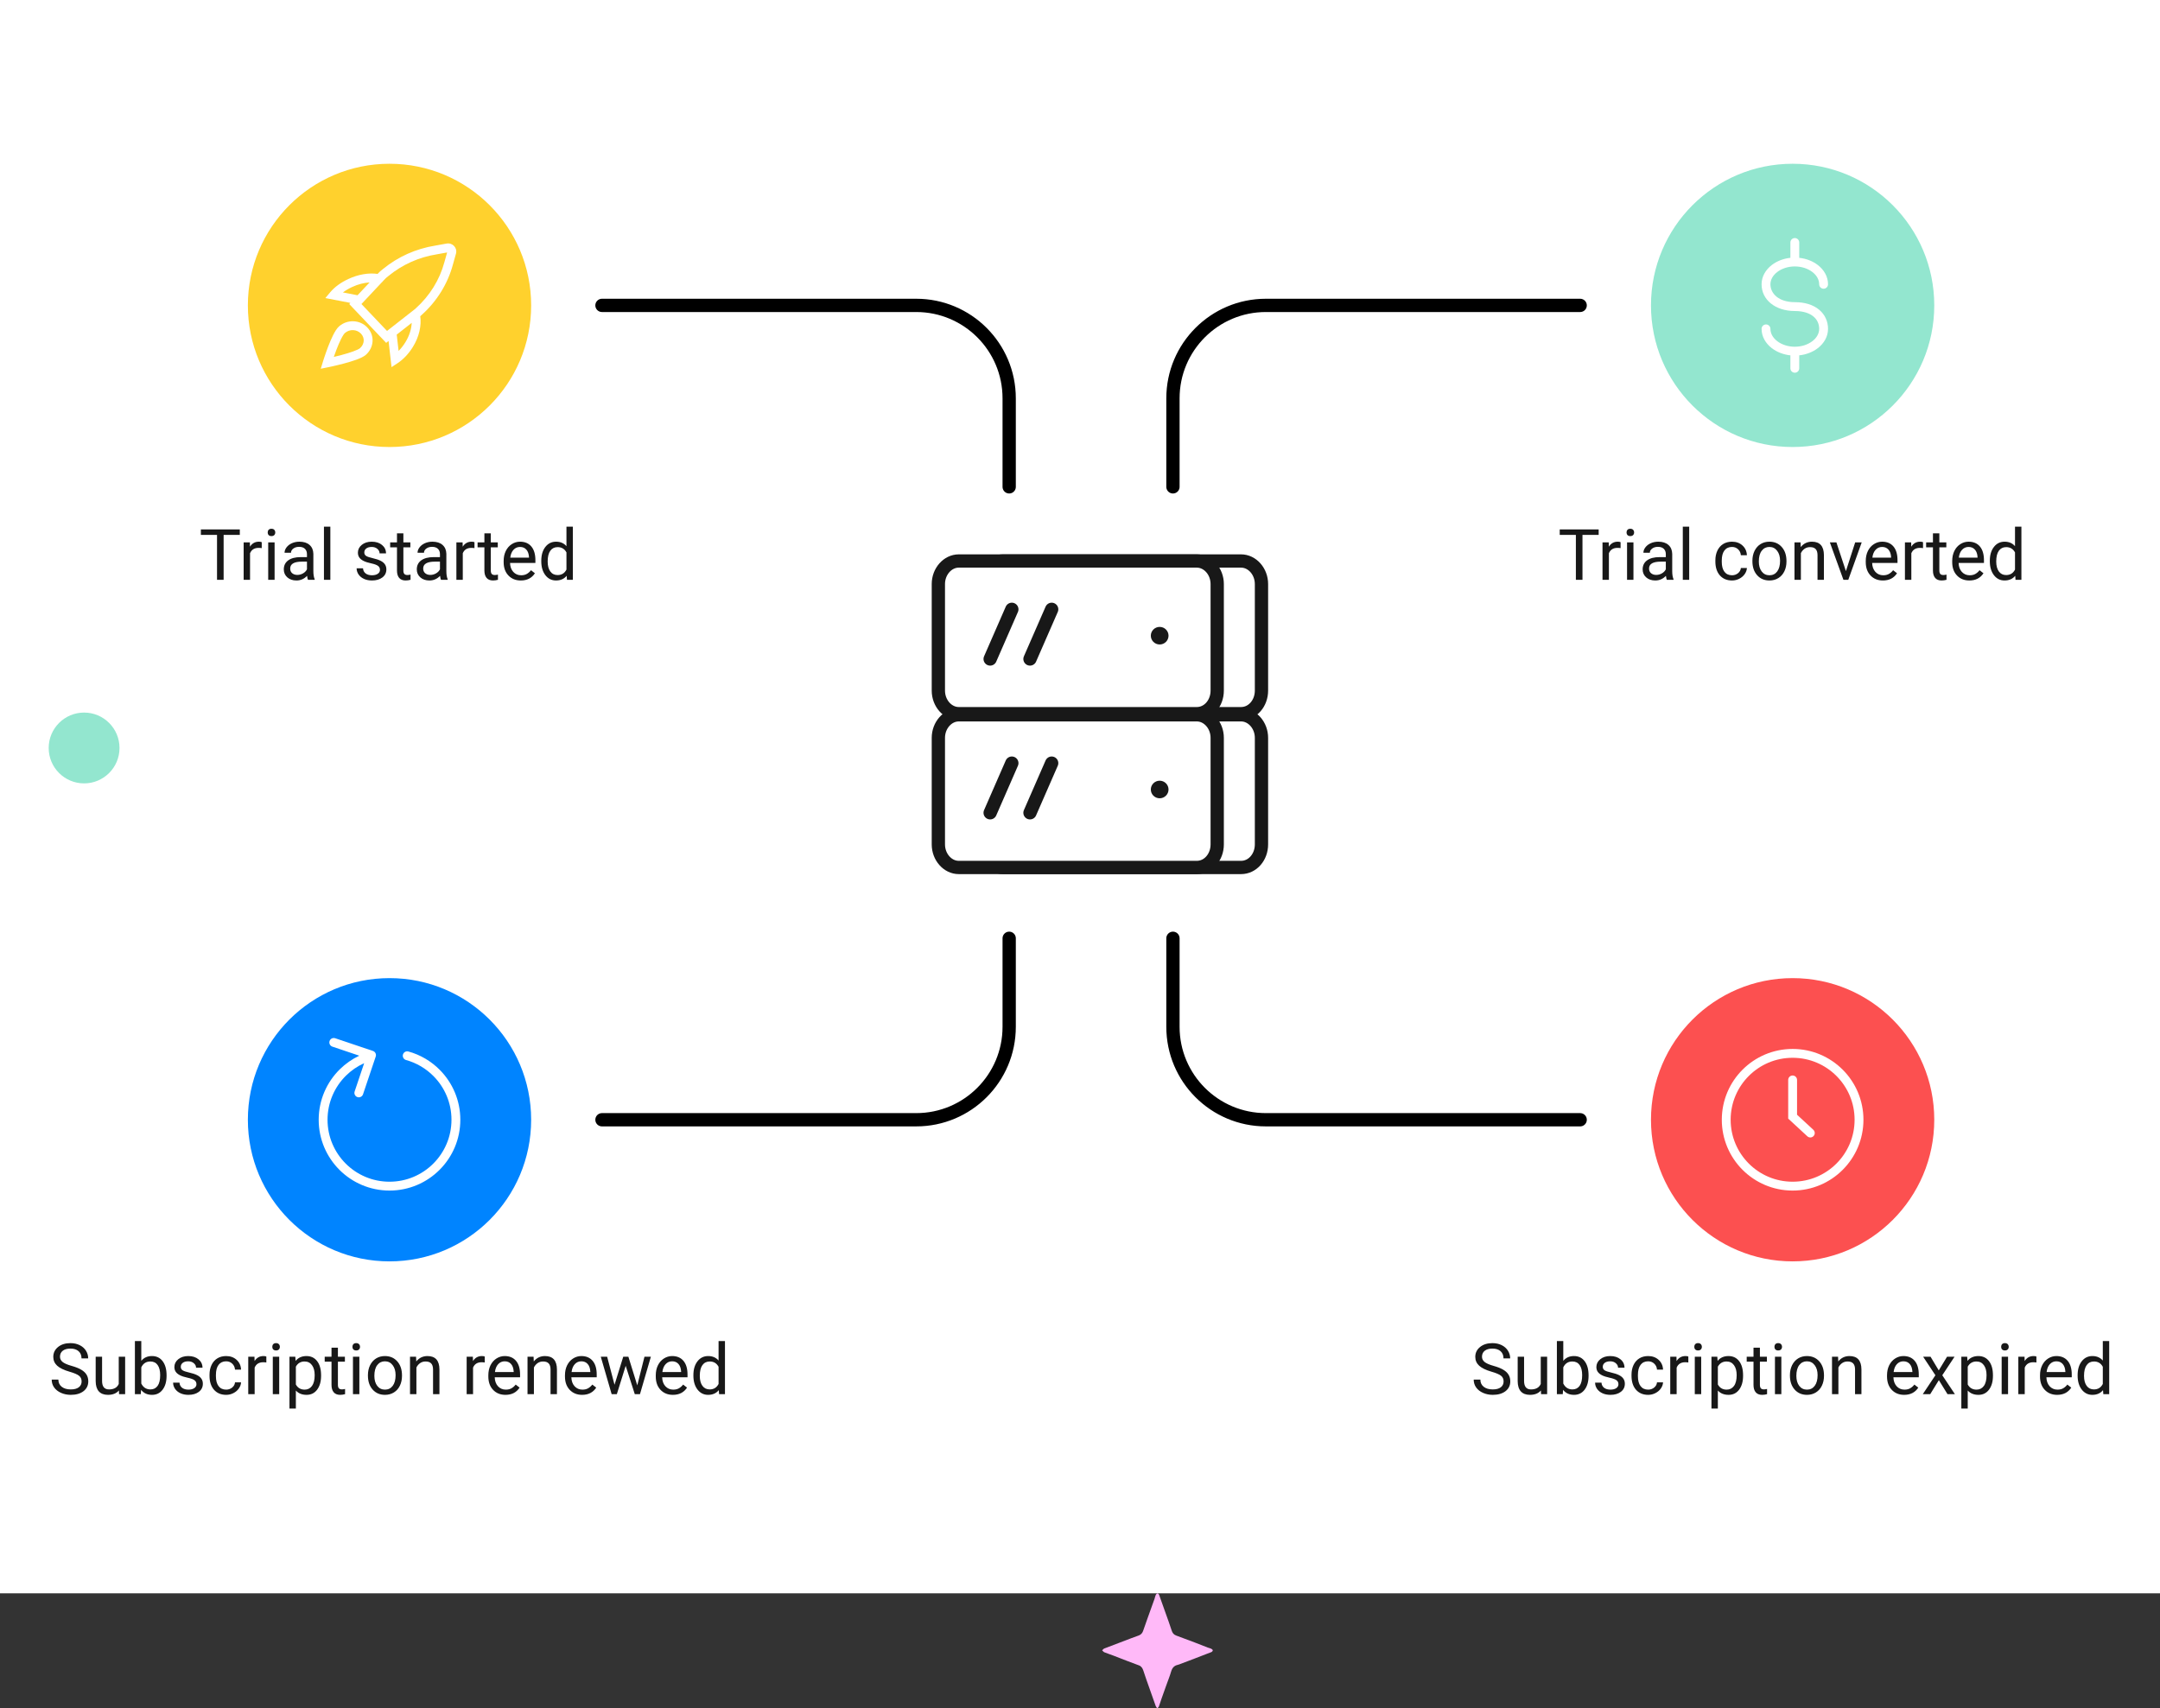 <svg width="488" height="386" viewBox="0 0 488 386" fill="none" xmlns="http://www.w3.org/2000/svg">
<rect x="0" y="0" width="488" height="386" fill="#333333" stroke="none"/>
<rect width="488" height="360" fill="white"/>
<path d="M136 69H207C218.598 69 228 78.402 228 90V110" stroke="black" stroke-width="3" stroke-linecap="round"/>
<path d="M136 253H207C218.598 253 228 243.598 228 232V212" stroke="black" stroke-width="3" stroke-linecap="round"/>
<path d="M357 69H286C274.402 69 265 78.402 265 90V110" stroke="black" stroke-width="3" stroke-linecap="round"/>
<path d="M357 253H286C274.402 253 265 243.598 265 232V212" stroke="black" stroke-width="3" stroke-linecap="round"/>
<path d="M54.18 120.859H50.523V131H49.031V120.859H45.383V119.625H54.18V120.859ZM59.133 123.844C58.914 123.807 58.677 123.789 58.422 123.789C57.474 123.789 56.831 124.193 56.492 125V131H55.047V122.547H56.453L56.477 123.523C56.95 122.768 57.622 122.391 58.492 122.391C58.773 122.391 58.987 122.427 59.133 122.5V123.844ZM62.039 131H60.594V122.547H62.039V131ZM60.477 120.305C60.477 120.07 60.547 119.872 60.688 119.711C60.833 119.549 61.047 119.469 61.328 119.469C61.609 119.469 61.823 119.549 61.969 119.711C62.115 119.872 62.188 120.07 62.188 120.305C62.188 120.539 62.115 120.734 61.969 120.891C61.823 121.047 61.609 121.125 61.328 121.125C61.047 121.125 60.833 121.047 60.688 120.891C60.547 120.734 60.477 120.539 60.477 120.305ZM69.578 131C69.495 130.833 69.427 130.536 69.375 130.109C68.703 130.807 67.901 131.156 66.969 131.156C66.135 131.156 65.451 130.922 64.914 130.453C64.383 129.979 64.117 129.38 64.117 128.656C64.117 127.776 64.451 127.094 65.117 126.609C65.789 126.12 66.732 125.875 67.945 125.875H69.352V125.211C69.352 124.706 69.201 124.305 68.898 124.008C68.596 123.706 68.151 123.555 67.562 123.555C67.047 123.555 66.615 123.685 66.266 123.945C65.917 124.206 65.742 124.521 65.742 124.891H64.289C64.289 124.469 64.438 124.062 64.734 123.672C65.037 123.276 65.443 122.964 65.953 122.734C66.469 122.505 67.034 122.391 67.648 122.391C68.622 122.391 69.385 122.635 69.938 123.125C70.49 123.609 70.776 124.279 70.797 125.133V129.023C70.797 129.799 70.896 130.417 71.094 130.875V131H69.578ZM67.18 129.898C67.633 129.898 68.062 129.781 68.469 129.547C68.875 129.312 69.169 129.008 69.352 128.633V126.898H68.219C66.448 126.898 65.562 127.417 65.562 128.453C65.562 128.906 65.713 129.26 66.016 129.516C66.318 129.771 66.706 129.898 67.18 129.898ZM74.633 131H73.188V119H74.633V131ZM85.844 128.758C85.844 128.367 85.695 128.065 85.398 127.852C85.107 127.633 84.594 127.445 83.859 127.289C83.13 127.133 82.549 126.945 82.117 126.727C81.69 126.508 81.372 126.247 81.164 125.945C80.961 125.643 80.859 125.284 80.859 124.867C80.859 124.174 81.151 123.589 81.734 123.109C82.323 122.63 83.073 122.391 83.984 122.391C84.943 122.391 85.719 122.638 86.312 123.133C86.912 123.628 87.211 124.26 87.211 125.031H85.758C85.758 124.635 85.588 124.294 85.25 124.008C84.917 123.721 84.495 123.578 83.984 123.578C83.458 123.578 83.047 123.693 82.75 123.922C82.453 124.151 82.305 124.451 82.305 124.82C82.305 125.169 82.443 125.432 82.719 125.609C82.995 125.786 83.492 125.956 84.211 126.117C84.935 126.279 85.521 126.471 85.969 126.695C86.417 126.919 86.747 127.19 86.961 127.508C87.18 127.82 87.289 128.203 87.289 128.656C87.289 129.411 86.987 130.018 86.383 130.477C85.779 130.93 84.995 131.156 84.031 131.156C83.354 131.156 82.755 131.036 82.234 130.797C81.713 130.557 81.305 130.224 81.008 129.797C80.716 129.365 80.57 128.898 80.57 128.398H82.016C82.042 128.883 82.234 129.268 82.594 129.555C82.958 129.836 83.438 129.977 84.031 129.977C84.578 129.977 85.016 129.867 85.344 129.648C85.677 129.424 85.844 129.128 85.844 128.758ZM91.133 120.5V122.547H92.711V123.664H91.133V128.906C91.133 129.245 91.203 129.5 91.344 129.672C91.484 129.839 91.724 129.922 92.062 129.922C92.229 129.922 92.458 129.891 92.75 129.828V131C92.37 131.104 92 131.156 91.641 131.156C90.995 131.156 90.508 130.961 90.18 130.57C89.852 130.18 89.688 129.625 89.688 128.906V123.664H88.148V122.547H89.688V120.5H91.133ZM99.625 131C99.542 130.833 99.474 130.536 99.422 130.109C98.75 130.807 97.948 131.156 97.016 131.156C96.182 131.156 95.497 130.922 94.961 130.453C94.43 129.979 94.164 129.38 94.164 128.656C94.164 127.776 94.497 127.094 95.164 126.609C95.836 126.12 96.779 125.875 97.992 125.875H99.398V125.211C99.398 124.706 99.247 124.305 98.945 124.008C98.643 123.706 98.198 123.555 97.609 123.555C97.094 123.555 96.662 123.685 96.312 123.945C95.963 124.206 95.789 124.521 95.789 124.891H94.336C94.336 124.469 94.484 124.062 94.781 123.672C95.083 123.276 95.49 122.964 96 122.734C96.516 122.505 97.081 122.391 97.695 122.391C98.669 122.391 99.432 122.635 99.984 123.125C100.536 123.609 100.823 124.279 100.844 125.133V129.023C100.844 129.799 100.943 130.417 101.141 130.875V131H99.625ZM97.227 129.898C97.68 129.898 98.109 129.781 98.516 129.547C98.922 129.312 99.216 129.008 99.398 128.633V126.898H98.266C96.495 126.898 95.609 127.417 95.609 128.453C95.609 128.906 95.76 129.26 96.062 129.516C96.365 129.771 96.753 129.898 97.227 129.898ZM107.195 123.844C106.977 123.807 106.74 123.789 106.484 123.789C105.536 123.789 104.893 124.193 104.555 125V131H103.109V122.547H104.516L104.539 123.523C105.013 122.768 105.685 122.391 106.555 122.391C106.836 122.391 107.049 122.427 107.195 122.5V123.844ZM110.883 120.5V122.547H112.461V123.664H110.883V128.906C110.883 129.245 110.953 129.5 111.094 129.672C111.234 129.839 111.474 129.922 111.812 129.922C111.979 129.922 112.208 129.891 112.5 129.828V131C112.12 131.104 111.75 131.156 111.391 131.156C110.745 131.156 110.258 130.961 109.93 130.57C109.602 130.18 109.438 129.625 109.438 128.906V123.664H107.898V122.547H109.438V120.5H110.883ZM117.664 131.156C116.518 131.156 115.586 130.781 114.867 130.031C114.148 129.276 113.789 128.268 113.789 127.008V126.742C113.789 125.904 113.948 125.156 114.266 124.5C114.589 123.839 115.036 123.323 115.609 122.953C116.188 122.578 116.812 122.391 117.484 122.391C118.583 122.391 119.438 122.753 120.047 123.477C120.656 124.201 120.961 125.237 120.961 126.586V127.188H115.234C115.255 128.021 115.497 128.695 115.961 129.211C116.43 129.721 117.023 129.977 117.742 129.977C118.253 129.977 118.685 129.872 119.039 129.664C119.393 129.456 119.703 129.18 119.969 128.836L120.852 129.523C120.143 130.612 119.081 131.156 117.664 131.156ZM117.484 123.578C116.901 123.578 116.411 123.792 116.016 124.219C115.62 124.641 115.375 125.234 115.281 126H119.516V125.891C119.474 125.156 119.276 124.589 118.922 124.188C118.568 123.781 118.089 123.578 117.484 123.578ZM122.289 126.703C122.289 125.406 122.596 124.365 123.211 123.578C123.826 122.786 124.63 122.391 125.625 122.391C126.615 122.391 127.398 122.729 127.977 123.406V119H129.422V131H128.094L128.023 130.094C127.445 130.802 126.641 131.156 125.609 131.156C124.63 131.156 123.831 130.755 123.211 129.953C122.596 129.151 122.289 128.104 122.289 126.812V126.703ZM123.734 126.867C123.734 127.826 123.932 128.576 124.328 129.117C124.724 129.659 125.271 129.93 125.969 129.93C126.885 129.93 127.555 129.518 127.977 128.695V124.812C127.544 124.016 126.88 123.617 125.984 123.617C125.276 123.617 124.724 123.891 124.328 124.438C123.932 124.984 123.734 125.794 123.734 126.867Z" fill="#181818"/>
<path d="M15.727 309.93C14.44 309.56 13.503 309.107 12.914 308.57C12.331 308.029 12.039 307.362 12.039 306.57C12.039 305.674 12.396 304.935 13.109 304.352C13.828 303.763 14.76 303.469 15.906 303.469C16.688 303.469 17.383 303.62 17.992 303.922C18.607 304.224 19.081 304.641 19.414 305.172C19.753 305.703 19.922 306.284 19.922 306.914H18.414C18.414 306.227 18.195 305.688 17.758 305.297C17.32 304.901 16.703 304.703 15.906 304.703C15.167 304.703 14.588 304.867 14.172 305.195C13.76 305.518 13.555 305.969 13.555 306.547C13.555 307.01 13.75 307.404 14.141 307.727C14.537 308.044 15.206 308.336 16.148 308.602C17.096 308.867 17.836 309.161 18.367 309.484C18.904 309.802 19.299 310.174 19.555 310.602C19.815 311.029 19.945 311.531 19.945 312.109C19.945 313.031 19.586 313.771 18.867 314.328C18.148 314.88 17.188 315.156 15.984 315.156C15.203 315.156 14.474 315.008 13.797 314.711C13.12 314.409 12.596 313.997 12.227 313.477C11.862 312.956 11.68 312.365 11.68 311.703H13.188C13.188 312.391 13.44 312.935 13.945 313.336C14.456 313.732 15.135 313.93 15.984 313.93C16.776 313.93 17.383 313.768 17.805 313.445C18.227 313.122 18.438 312.682 18.438 312.125C18.438 311.568 18.242 311.138 17.852 310.836C17.461 310.529 16.753 310.227 15.727 309.93ZM26.867 314.164C26.305 314.826 25.479 315.156 24.391 315.156C23.49 315.156 22.802 314.896 22.328 314.375C21.859 313.849 21.622 313.073 21.617 312.047V306.547H23.062V312.008C23.062 313.289 23.583 313.93 24.625 313.93C25.729 313.93 26.463 313.518 26.828 312.695V306.547H28.273V315H26.898L26.867 314.164ZM37.633 310.867C37.633 312.159 37.336 313.198 36.742 313.984C36.148 314.766 35.352 315.156 34.352 315.156C33.284 315.156 32.458 314.779 31.875 314.023L31.805 315H30.477V303H31.922V307.477C32.505 306.753 33.31 306.391 34.336 306.391C35.362 306.391 36.167 306.779 36.75 307.555C37.339 308.331 37.633 309.393 37.633 310.742V310.867ZM36.188 310.703C36.188 309.719 35.997 308.958 35.617 308.422C35.237 307.885 34.69 307.617 33.977 307.617C33.023 307.617 32.339 308.06 31.922 308.945V312.602C32.365 313.487 33.055 313.93 33.992 313.93C34.685 313.93 35.224 313.661 35.609 313.125C35.995 312.589 36.188 311.781 36.188 310.703ZM44.383 312.758C44.383 312.367 44.234 312.065 43.938 311.852C43.646 311.633 43.133 311.445 42.398 311.289C41.669 311.133 41.089 310.945 40.656 310.727C40.229 310.508 39.911 310.247 39.703 309.945C39.5 309.643 39.398 309.284 39.398 308.867C39.398 308.174 39.69 307.589 40.273 307.109C40.862 306.63 41.612 306.391 42.523 306.391C43.482 306.391 44.258 306.638 44.852 307.133C45.45 307.628 45.75 308.26 45.75 309.031H44.297C44.297 308.635 44.128 308.294 43.789 308.008C43.456 307.721 43.034 307.578 42.523 307.578C41.997 307.578 41.586 307.693 41.289 307.922C40.992 308.151 40.844 308.451 40.844 308.82C40.844 309.169 40.982 309.432 41.258 309.609C41.534 309.786 42.031 309.956 42.75 310.117C43.474 310.279 44.06 310.471 44.508 310.695C44.956 310.919 45.286 311.19 45.5 311.508C45.719 311.82 45.828 312.203 45.828 312.656C45.828 313.411 45.526 314.018 44.922 314.477C44.318 314.93 43.534 315.156 42.57 315.156C41.893 315.156 41.294 315.036 40.773 314.797C40.253 314.557 39.844 314.224 39.547 313.797C39.255 313.365 39.109 312.898 39.109 312.398H40.555C40.581 312.883 40.773 313.268 41.133 313.555C41.497 313.836 41.977 313.977 42.57 313.977C43.117 313.977 43.555 313.867 43.883 313.648C44.216 313.424 44.383 313.128 44.383 312.758ZM51.102 313.977C51.617 313.977 52.068 313.82 52.453 313.508C52.839 313.195 53.052 312.805 53.094 312.336H54.461C54.435 312.82 54.268 313.281 53.961 313.719C53.654 314.156 53.242 314.505 52.727 314.766C52.216 315.026 51.675 315.156 51.102 315.156C49.95 315.156 49.034 314.773 48.352 314.008C47.675 313.237 47.336 312.185 47.336 310.852V310.609C47.336 309.786 47.487 309.055 47.789 308.414C48.091 307.773 48.523 307.276 49.086 306.922C49.654 306.568 50.323 306.391 51.094 306.391C52.042 306.391 52.828 306.674 53.453 307.242C54.083 307.81 54.419 308.547 54.461 309.453H53.094C53.052 308.906 52.844 308.458 52.469 308.109C52.099 307.755 51.641 307.578 51.094 307.578C50.359 307.578 49.789 307.844 49.383 308.375C48.982 308.901 48.781 309.664 48.781 310.664V310.938C48.781 311.911 48.982 312.661 49.383 313.188C49.784 313.714 50.357 313.977 51.102 313.977ZM60.172 307.844C59.953 307.807 59.716 307.789 59.461 307.789C58.513 307.789 57.87 308.193 57.531 309V315H56.086V306.547H57.492L57.516 307.523C57.99 306.768 58.661 306.391 59.531 306.391C59.812 306.391 60.026 306.427 60.172 306.5V307.844ZM63.078 315H61.633V306.547H63.078V315ZM61.516 304.305C61.516 304.07 61.586 303.872 61.727 303.711C61.872 303.549 62.086 303.469 62.367 303.469C62.648 303.469 62.862 303.549 63.008 303.711C63.154 303.872 63.227 304.07 63.227 304.305C63.227 304.539 63.154 304.734 63.008 304.891C62.862 305.047 62.648 305.125 62.367 305.125C62.086 305.125 61.872 305.047 61.727 304.891C61.586 304.734 61.516 304.539 61.516 304.305ZM72.539 310.867C72.539 312.154 72.245 313.19 71.656 313.977C71.068 314.763 70.271 315.156 69.266 315.156C68.24 315.156 67.432 314.831 66.844 314.18V318.25H65.398V306.547H66.719L66.789 307.484C67.378 306.755 68.195 306.391 69.242 306.391C70.258 306.391 71.06 306.773 71.648 307.539C72.242 308.305 72.539 309.37 72.539 310.734V310.867ZM71.094 310.703C71.094 309.75 70.891 308.997 70.484 308.445C70.078 307.893 69.521 307.617 68.812 307.617C67.938 307.617 67.281 308.005 66.844 308.781V312.82C67.276 313.591 67.938 313.977 68.828 313.977C69.521 313.977 70.07 313.703 70.477 313.156C70.888 312.604 71.094 311.786 71.094 310.703ZM76.344 304.5V306.547H77.922V307.664H76.344V312.906C76.344 313.245 76.414 313.5 76.555 313.672C76.695 313.839 76.935 313.922 77.273 313.922C77.44 313.922 77.669 313.891 77.961 313.828V315C77.581 315.104 77.211 315.156 76.852 315.156C76.206 315.156 75.719 314.961 75.391 314.57C75.062 314.18 74.898 313.625 74.898 312.906V307.664H73.359V306.547H74.898V304.5H76.344ZM81.188 315H79.742V306.547H81.188V315ZM79.625 304.305C79.625 304.07 79.695 303.872 79.836 303.711C79.982 303.549 80.195 303.469 80.477 303.469C80.758 303.469 80.971 303.549 81.117 303.711C81.263 303.872 81.336 304.07 81.336 304.305C81.336 304.539 81.263 304.734 81.117 304.891C80.971 305.047 80.758 305.125 80.477 305.125C80.195 305.125 79.982 305.047 79.836 304.891C79.695 304.734 79.625 304.539 79.625 304.305ZM83.125 310.695C83.125 309.867 83.287 309.122 83.609 308.461C83.938 307.799 84.391 307.289 84.969 306.93C85.552 306.57 86.216 306.391 86.961 306.391C88.112 306.391 89.042 306.789 89.75 307.586C90.463 308.383 90.82 309.443 90.82 310.766V310.867C90.82 311.69 90.662 312.43 90.344 313.086C90.031 313.737 89.581 314.245 88.992 314.609C88.409 314.974 87.737 315.156 86.977 315.156C85.831 315.156 84.901 314.758 84.188 313.961C83.479 313.164 83.125 312.109 83.125 310.797V310.695ZM84.578 310.867C84.578 311.805 84.794 312.557 85.227 313.125C85.664 313.693 86.247 313.977 86.977 313.977C87.711 313.977 88.294 313.69 88.727 313.117C89.159 312.539 89.375 311.732 89.375 310.695C89.375 309.768 89.154 309.018 88.711 308.445C88.273 307.867 87.69 307.578 86.961 307.578C86.247 307.578 85.672 307.862 85.234 308.43C84.797 308.997 84.578 309.81 84.578 310.867ZM94 306.547L94.047 307.609C94.693 306.797 95.537 306.391 96.578 306.391C98.365 306.391 99.266 307.398 99.281 309.414V315H97.836V309.406C97.831 308.797 97.69 308.346 97.414 308.055C97.143 307.763 96.719 307.617 96.141 307.617C95.672 307.617 95.26 307.742 94.906 307.992C94.552 308.242 94.276 308.57 94.078 308.977V315H92.633V306.547H94ZM109.516 307.844C109.297 307.807 109.06 307.789 108.805 307.789C107.857 307.789 107.214 308.193 106.875 309V315H105.43V306.547H106.836L106.859 307.523C107.333 306.768 108.005 306.391 108.875 306.391C109.156 306.391 109.37 306.427 109.516 306.5V307.844ZM114.203 315.156C113.057 315.156 112.125 314.781 111.406 314.031C110.688 313.276 110.328 312.268 110.328 311.008V310.742C110.328 309.904 110.487 309.156 110.805 308.5C111.128 307.839 111.576 307.323 112.148 306.953C112.727 306.578 113.352 306.391 114.023 306.391C115.122 306.391 115.977 306.753 116.586 307.477C117.195 308.201 117.5 309.237 117.5 310.586V311.188H111.773C111.794 312.021 112.036 312.695 112.5 313.211C112.969 313.721 113.562 313.977 114.281 313.977C114.792 313.977 115.224 313.872 115.578 313.664C115.932 313.456 116.242 313.18 116.508 312.836L117.391 313.523C116.682 314.612 115.62 315.156 114.203 315.156ZM114.023 307.578C113.44 307.578 112.951 307.792 112.555 308.219C112.159 308.641 111.914 309.234 111.82 310H116.055V309.891C116.013 309.156 115.815 308.589 115.461 308.188C115.107 307.781 114.628 307.578 114.023 307.578ZM120.547 306.547L120.594 307.609C121.24 306.797 122.083 306.391 123.125 306.391C124.911 306.391 125.812 307.398 125.828 309.414V315H124.383V309.406C124.378 308.797 124.237 308.346 123.961 308.055C123.69 307.763 123.266 307.617 122.688 307.617C122.219 307.617 121.807 307.742 121.453 307.992C121.099 308.242 120.823 308.57 120.625 308.977V315H119.18V306.547H120.547ZM131.516 315.156C130.37 315.156 129.438 314.781 128.719 314.031C128 313.276 127.641 312.268 127.641 311.008V310.742C127.641 309.904 127.799 309.156 128.117 308.5C128.44 307.839 128.888 307.323 129.461 306.953C130.039 306.578 130.664 306.391 131.336 306.391C132.435 306.391 133.289 306.753 133.898 307.477C134.508 308.201 134.812 309.237 134.812 310.586V311.188H129.086C129.107 312.021 129.349 312.695 129.812 313.211C130.281 313.721 130.875 313.977 131.594 313.977C132.104 313.977 132.536 313.872 132.891 313.664C133.245 313.456 133.555 313.18 133.82 312.836L134.703 313.523C133.995 314.612 132.932 315.156 131.516 315.156ZM131.336 307.578C130.753 307.578 130.263 307.792 129.867 308.219C129.471 308.641 129.227 309.234 129.133 310H133.367V309.891C133.326 309.156 133.128 308.589 132.773 308.188C132.419 307.781 131.94 307.578 131.336 307.578ZM143.977 313.008L145.602 306.547H147.047L144.586 315H143.414L141.359 308.594L139.359 315H138.188L135.734 306.547H137.172L138.836 312.875L140.805 306.547H141.969L143.977 313.008ZM152.031 315.156C150.885 315.156 149.953 314.781 149.234 314.031C148.516 313.276 148.156 312.268 148.156 311.008V310.742C148.156 309.904 148.315 309.156 148.633 308.5C148.956 307.839 149.404 307.323 149.977 306.953C150.555 306.578 151.18 306.391 151.852 306.391C152.951 306.391 153.805 306.753 154.414 307.477C155.023 308.201 155.328 309.237 155.328 310.586V311.188H149.602C149.622 312.021 149.865 312.695 150.328 313.211C150.797 313.721 151.391 313.977 152.109 313.977C152.62 313.977 153.052 313.872 153.406 313.664C153.76 313.456 154.07 313.18 154.336 312.836L155.219 313.523C154.51 314.612 153.448 315.156 152.031 315.156ZM151.852 307.578C151.268 307.578 150.779 307.792 150.383 308.219C149.987 308.641 149.742 309.234 149.648 310H153.883V309.891C153.841 309.156 153.643 308.589 153.289 308.188C152.935 307.781 152.456 307.578 151.852 307.578ZM156.656 310.703C156.656 309.406 156.964 308.365 157.578 307.578C158.193 306.786 158.997 306.391 159.992 306.391C160.982 306.391 161.766 306.729 162.344 307.406V303H163.789V315H162.461L162.391 314.094C161.812 314.802 161.008 315.156 159.977 315.156C158.997 315.156 158.198 314.755 157.578 313.953C156.964 313.151 156.656 312.104 156.656 310.812V310.703ZM158.102 310.867C158.102 311.826 158.299 312.576 158.695 313.117C159.091 313.659 159.638 313.93 160.336 313.93C161.253 313.93 161.922 313.518 162.344 312.695V308.812C161.911 308.016 161.247 307.617 160.352 307.617C159.643 307.617 159.091 307.891 158.695 308.438C158.299 308.984 158.102 309.794 158.102 310.867Z" fill="#181818"/>
<path d="M336.992 309.93C335.706 309.56 334.768 309.107 334.18 308.57C333.596 308.029 333.305 307.362 333.305 306.57C333.305 305.674 333.661 304.935 334.375 304.352C335.094 303.763 336.026 303.469 337.172 303.469C337.953 303.469 338.648 303.62 339.258 303.922C339.872 304.224 340.346 304.641 340.68 305.172C341.018 305.703 341.188 306.284 341.188 306.914H339.68C339.68 306.227 339.461 305.688 339.023 305.297C338.586 304.901 337.969 304.703 337.172 304.703C336.432 304.703 335.854 304.867 335.438 305.195C335.026 305.518 334.82 305.969 334.82 306.547C334.82 307.01 335.016 307.404 335.406 307.727C335.802 308.044 336.471 308.336 337.414 308.602C338.362 308.867 339.102 309.161 339.633 309.484C340.169 309.802 340.565 310.174 340.82 310.602C341.081 311.029 341.211 311.531 341.211 312.109C341.211 313.031 340.852 313.771 340.133 314.328C339.414 314.88 338.453 315.156 337.25 315.156C336.469 315.156 335.74 315.008 335.062 314.711C334.385 314.409 333.862 313.997 333.492 313.477C333.128 312.956 332.945 312.365 332.945 311.703H334.453C334.453 312.391 334.706 312.935 335.211 313.336C335.721 313.732 336.401 313.93 337.25 313.93C338.042 313.93 338.648 313.768 339.07 313.445C339.492 313.122 339.703 312.682 339.703 312.125C339.703 311.568 339.508 311.138 339.117 310.836C338.727 310.529 338.018 310.227 336.992 309.93ZM348.133 314.164C347.57 314.826 346.745 315.156 345.656 315.156C344.755 315.156 344.068 314.896 343.594 314.375C343.125 313.849 342.888 313.073 342.883 312.047V306.547H344.328V312.008C344.328 313.289 344.849 313.93 345.891 313.93C346.995 313.93 347.729 313.518 348.094 312.695V306.547H349.539V315H348.164L348.133 314.164ZM358.898 310.867C358.898 312.159 358.602 313.198 358.008 313.984C357.414 314.766 356.617 315.156 355.617 315.156C354.549 315.156 353.724 314.779 353.141 314.023L353.07 315H351.742V303H353.188V307.477C353.771 306.753 354.576 306.391 355.602 306.391C356.628 306.391 357.432 306.779 358.016 307.555C358.604 308.331 358.898 309.393 358.898 310.742V310.867ZM357.453 310.703C357.453 309.719 357.263 308.958 356.883 308.422C356.503 307.885 355.956 307.617 355.242 307.617C354.289 307.617 353.604 308.06 353.188 308.945V312.602C353.63 313.487 354.32 313.93 355.258 313.93C355.951 313.93 356.49 313.661 356.875 313.125C357.26 312.589 357.453 311.781 357.453 310.703ZM365.648 312.758C365.648 312.367 365.5 312.065 365.203 311.852C364.911 311.633 364.398 311.445 363.664 311.289C362.935 311.133 362.354 310.945 361.922 310.727C361.495 310.508 361.177 310.247 360.969 309.945C360.766 309.643 360.664 309.284 360.664 308.867C360.664 308.174 360.956 307.589 361.539 307.109C362.128 306.63 362.878 306.391 363.789 306.391C364.747 306.391 365.523 306.638 366.117 307.133C366.716 307.628 367.016 308.26 367.016 309.031H365.562C365.562 308.635 365.393 308.294 365.055 308.008C364.721 307.721 364.299 307.578 363.789 307.578C363.263 307.578 362.852 307.693 362.555 307.922C362.258 308.151 362.109 308.451 362.109 308.82C362.109 309.169 362.247 309.432 362.523 309.609C362.799 309.786 363.297 309.956 364.016 310.117C364.74 310.279 365.326 310.471 365.773 310.695C366.221 310.919 366.552 311.19 366.766 311.508C366.984 311.82 367.094 312.203 367.094 312.656C367.094 313.411 366.792 314.018 366.188 314.477C365.583 314.93 364.799 315.156 363.836 315.156C363.159 315.156 362.56 315.036 362.039 314.797C361.518 314.557 361.109 314.224 360.812 313.797C360.521 313.365 360.375 312.898 360.375 312.398H361.82C361.846 312.883 362.039 313.268 362.398 313.555C362.763 313.836 363.242 313.977 363.836 313.977C364.383 313.977 364.82 313.867 365.148 313.648C365.482 313.424 365.648 313.128 365.648 312.758ZM372.367 313.977C372.883 313.977 373.333 313.82 373.719 313.508C374.104 313.195 374.318 312.805 374.359 312.336H375.727C375.701 312.82 375.534 313.281 375.227 313.719C374.919 314.156 374.508 314.505 373.992 314.766C373.482 315.026 372.94 315.156 372.367 315.156C371.216 315.156 370.299 314.773 369.617 314.008C368.94 313.237 368.602 312.185 368.602 310.852V310.609C368.602 309.786 368.753 309.055 369.055 308.414C369.357 307.773 369.789 307.276 370.352 306.922C370.919 306.568 371.589 306.391 372.359 306.391C373.307 306.391 374.094 306.674 374.719 307.242C375.349 307.81 375.685 308.547 375.727 309.453H374.359C374.318 308.906 374.109 308.458 373.734 308.109C373.365 307.755 372.906 307.578 372.359 307.578C371.625 307.578 371.055 307.844 370.648 308.375C370.247 308.901 370.047 309.664 370.047 310.664V310.938C370.047 311.911 370.247 312.661 370.648 313.188C371.049 313.714 371.622 313.977 372.367 313.977ZM381.438 307.844C381.219 307.807 380.982 307.789 380.727 307.789C379.779 307.789 379.135 308.193 378.797 309V315H377.352V306.547H378.758L378.781 307.523C379.255 306.768 379.927 306.391 380.797 306.391C381.078 306.391 381.292 306.427 381.438 306.5V307.844ZM384.344 315H382.898V306.547H384.344V315ZM382.781 304.305C382.781 304.07 382.852 303.872 382.992 303.711C383.138 303.549 383.352 303.469 383.633 303.469C383.914 303.469 384.128 303.549 384.273 303.711C384.419 303.872 384.492 304.07 384.492 304.305C384.492 304.539 384.419 304.734 384.273 304.891C384.128 305.047 383.914 305.125 383.633 305.125C383.352 305.125 383.138 305.047 382.992 304.891C382.852 304.734 382.781 304.539 382.781 304.305ZM393.805 310.867C393.805 312.154 393.51 313.19 392.922 313.977C392.333 314.763 391.536 315.156 390.531 315.156C389.505 315.156 388.698 314.831 388.109 314.18V318.25H386.664V306.547H387.984L388.055 307.484C388.643 306.755 389.461 306.391 390.508 306.391C391.523 306.391 392.326 306.773 392.914 307.539C393.508 308.305 393.805 309.37 393.805 310.734V310.867ZM392.359 310.703C392.359 309.75 392.156 308.997 391.75 308.445C391.344 307.893 390.786 307.617 390.078 307.617C389.203 307.617 388.547 308.005 388.109 308.781V312.82C388.542 313.591 389.203 313.977 390.094 313.977C390.786 313.977 391.336 313.703 391.742 313.156C392.154 312.604 392.359 311.786 392.359 310.703ZM397.609 304.5V306.547H399.188V307.664H397.609V312.906C397.609 313.245 397.68 313.5 397.82 313.672C397.961 313.839 398.201 313.922 398.539 313.922C398.706 313.922 398.935 313.891 399.227 313.828V315C398.846 315.104 398.477 315.156 398.117 315.156C397.471 315.156 396.984 314.961 396.656 314.57C396.328 314.18 396.164 313.625 396.164 312.906V307.664H394.625V306.547H396.164V304.5H397.609ZM402.453 315H401.008V306.547H402.453V315ZM400.891 304.305C400.891 304.07 400.961 303.872 401.102 303.711C401.247 303.549 401.461 303.469 401.742 303.469C402.023 303.469 402.237 303.549 402.383 303.711C402.529 303.872 402.602 304.07 402.602 304.305C402.602 304.539 402.529 304.734 402.383 304.891C402.237 305.047 402.023 305.125 401.742 305.125C401.461 305.125 401.247 305.047 401.102 304.891C400.961 304.734 400.891 304.539 400.891 304.305ZM404.391 310.695C404.391 309.867 404.552 309.122 404.875 308.461C405.203 307.799 405.656 307.289 406.234 306.93C406.818 306.57 407.482 306.391 408.227 306.391C409.378 306.391 410.307 306.789 411.016 307.586C411.729 308.383 412.086 309.443 412.086 310.766V310.867C412.086 311.69 411.927 312.43 411.609 313.086C411.297 313.737 410.846 314.245 410.258 314.609C409.674 314.974 409.003 315.156 408.242 315.156C407.096 315.156 406.167 314.758 405.453 313.961C404.745 313.164 404.391 312.109 404.391 310.797V310.695ZM405.844 310.867C405.844 311.805 406.06 312.557 406.492 313.125C406.93 313.693 407.513 313.977 408.242 313.977C408.977 313.977 409.56 313.69 409.992 313.117C410.424 312.539 410.641 311.732 410.641 310.695C410.641 309.768 410.419 309.018 409.977 308.445C409.539 307.867 408.956 307.578 408.227 307.578C407.513 307.578 406.938 307.862 406.5 308.43C406.062 308.997 405.844 309.81 405.844 310.867ZM415.266 306.547L415.312 307.609C415.958 306.797 416.802 306.391 417.844 306.391C419.63 306.391 420.531 307.398 420.547 309.414V315H419.102V309.406C419.096 308.797 418.956 308.346 418.68 308.055C418.409 307.763 417.984 307.617 417.406 307.617C416.938 307.617 416.526 307.742 416.172 307.992C415.818 308.242 415.542 308.57 415.344 308.977V315H413.898V306.547H415.266ZM430.203 315.156C429.057 315.156 428.125 314.781 427.406 314.031C426.688 313.276 426.328 312.268 426.328 311.008V310.742C426.328 309.904 426.487 309.156 426.805 308.5C427.128 307.839 427.576 307.323 428.148 306.953C428.727 306.578 429.352 306.391 430.023 306.391C431.122 306.391 431.977 306.753 432.586 307.477C433.195 308.201 433.5 309.237 433.5 310.586V311.188H427.773C427.794 312.021 428.036 312.695 428.5 313.211C428.969 313.721 429.562 313.977 430.281 313.977C430.792 313.977 431.224 313.872 431.578 313.664C431.932 313.456 432.242 313.18 432.508 312.836L433.391 313.523C432.682 314.612 431.62 315.156 430.203 315.156ZM430.023 307.578C429.44 307.578 428.951 307.792 428.555 308.219C428.159 308.641 427.914 309.234 427.82 310H432.055V309.891C432.013 309.156 431.815 308.589 431.461 308.188C431.107 307.781 430.628 307.578 430.023 307.578ZM438.016 309.633L439.891 306.547H441.578L438.812 310.727L441.664 315H439.992L438.039 311.836L436.086 315H434.406L437.258 310.727L434.492 306.547H436.164L438.016 309.633ZM450.258 310.867C450.258 312.154 449.964 313.19 449.375 313.977C448.786 314.763 447.99 315.156 446.984 315.156C445.958 315.156 445.151 314.831 444.562 314.18V318.25H443.117V306.547H444.438L444.508 307.484C445.096 306.755 445.914 306.391 446.961 306.391C447.977 306.391 448.779 306.773 449.367 307.539C449.961 308.305 450.258 309.37 450.258 310.734V310.867ZM448.812 310.703C448.812 309.75 448.609 308.997 448.203 308.445C447.797 307.893 447.24 307.617 446.531 307.617C445.656 307.617 445 308.005 444.562 308.781V312.82C444.995 313.591 445.656 313.977 446.547 313.977C447.24 313.977 447.789 313.703 448.195 313.156C448.607 312.604 448.812 311.786 448.812 310.703ZM453.672 315H452.227V306.547H453.672V315ZM452.109 304.305C452.109 304.07 452.18 303.872 452.32 303.711C452.466 303.549 452.68 303.469 452.961 303.469C453.242 303.469 453.456 303.549 453.602 303.711C453.747 303.872 453.82 304.07 453.82 304.305C453.82 304.539 453.747 304.734 453.602 304.891C453.456 305.047 453.242 305.125 452.961 305.125C452.68 305.125 452.466 305.047 452.32 304.891C452.18 304.734 452.109 304.539 452.109 304.305ZM460.078 307.844C459.859 307.807 459.622 307.789 459.367 307.789C458.419 307.789 457.776 308.193 457.438 309V315H455.992V306.547H457.398L457.422 307.523C457.896 306.768 458.568 306.391 459.438 306.391C459.719 306.391 459.932 306.427 460.078 306.5V307.844ZM464.766 315.156C463.62 315.156 462.688 314.781 461.969 314.031C461.25 313.276 460.891 312.268 460.891 311.008V310.742C460.891 309.904 461.049 309.156 461.367 308.5C461.69 307.839 462.138 307.323 462.711 306.953C463.289 306.578 463.914 306.391 464.586 306.391C465.685 306.391 466.539 306.753 467.148 307.477C467.758 308.201 468.062 309.237 468.062 310.586V311.188H462.336C462.357 312.021 462.599 312.695 463.062 313.211C463.531 313.721 464.125 313.977 464.844 313.977C465.354 313.977 465.786 313.872 466.141 313.664C466.495 313.456 466.805 313.18 467.07 312.836L467.953 313.523C467.245 314.612 466.182 315.156 464.766 315.156ZM464.586 307.578C464.003 307.578 463.513 307.792 463.117 308.219C462.721 308.641 462.477 309.234 462.383 310H466.617V309.891C466.576 309.156 466.378 308.589 466.023 308.188C465.669 307.781 465.19 307.578 464.586 307.578ZM469.391 310.703C469.391 309.406 469.698 308.365 470.312 307.578C470.927 306.786 471.732 306.391 472.727 306.391C473.716 306.391 474.5 306.729 475.078 307.406V303H476.523V315H475.195L475.125 314.094C474.547 314.802 473.742 315.156 472.711 315.156C471.732 315.156 470.932 314.755 470.312 313.953C469.698 313.151 469.391 312.104 469.391 310.812V310.703ZM470.836 310.867C470.836 311.826 471.034 312.576 471.43 313.117C471.826 313.659 472.372 313.93 473.07 313.93C473.987 313.93 474.656 313.518 475.078 312.695V308.812C474.646 308.016 473.982 307.617 473.086 307.617C472.378 307.617 471.826 307.891 471.43 308.438C471.034 308.984 470.836 309.794 470.836 310.867Z" fill="#181818"/>
<path d="M361.18 120.859H357.523V131H356.031V120.859H352.383V119.625H361.18V120.859ZM366.133 123.844C365.914 123.807 365.677 123.789 365.422 123.789C364.474 123.789 363.831 124.193 363.492 125V131H362.047V122.547H363.453L363.477 123.523C363.951 122.768 364.622 122.391 365.492 122.391C365.773 122.391 365.987 122.427 366.133 122.5V123.844ZM369.039 131H367.594V122.547H369.039V131ZM367.477 120.305C367.477 120.07 367.547 119.872 367.688 119.711C367.833 119.549 368.047 119.469 368.328 119.469C368.609 119.469 368.823 119.549 368.969 119.711C369.115 119.872 369.188 120.07 369.188 120.305C369.188 120.539 369.115 120.734 368.969 120.891C368.823 121.047 368.609 121.125 368.328 121.125C368.047 121.125 367.833 121.047 367.688 120.891C367.547 120.734 367.477 120.539 367.477 120.305ZM376.578 131C376.495 130.833 376.427 130.536 376.375 130.109C375.703 130.807 374.901 131.156 373.969 131.156C373.135 131.156 372.451 130.922 371.914 130.453C371.383 129.979 371.117 129.38 371.117 128.656C371.117 127.776 371.451 127.094 372.117 126.609C372.789 126.12 373.732 125.875 374.945 125.875H376.352V125.211C376.352 124.706 376.201 124.305 375.898 124.008C375.596 123.706 375.151 123.555 374.562 123.555C374.047 123.555 373.615 123.685 373.266 123.945C372.917 124.206 372.742 124.521 372.742 124.891H371.289C371.289 124.469 371.438 124.062 371.734 123.672C372.036 123.276 372.443 122.964 372.953 122.734C373.469 122.505 374.034 122.391 374.648 122.391C375.622 122.391 376.385 122.635 376.938 123.125C377.49 123.609 377.776 124.279 377.797 125.133V129.023C377.797 129.799 377.896 130.417 378.094 130.875V131H376.578ZM374.18 129.898C374.633 129.898 375.062 129.781 375.469 129.547C375.875 129.312 376.169 129.008 376.352 128.633V126.898H375.219C373.448 126.898 372.562 127.417 372.562 128.453C372.562 128.906 372.714 129.26 373.016 129.516C373.318 129.771 373.706 129.898 374.18 129.898ZM381.633 131H380.188V119H381.633V131ZM391.312 129.977C391.828 129.977 392.279 129.82 392.664 129.508C393.049 129.195 393.263 128.805 393.305 128.336H394.672C394.646 128.82 394.479 129.281 394.172 129.719C393.865 130.156 393.453 130.505 392.938 130.766C392.427 131.026 391.885 131.156 391.312 131.156C390.161 131.156 389.245 130.773 388.562 130.008C387.885 129.237 387.547 128.185 387.547 126.852V126.609C387.547 125.786 387.698 125.055 388 124.414C388.302 123.773 388.734 123.276 389.297 122.922C389.865 122.568 390.534 122.391 391.305 122.391C392.253 122.391 393.039 122.674 393.664 123.242C394.294 123.81 394.63 124.547 394.672 125.453H393.305C393.263 124.906 393.055 124.458 392.68 124.109C392.31 123.755 391.852 123.578 391.305 123.578C390.57 123.578 390 123.844 389.594 124.375C389.193 124.901 388.992 125.664 388.992 126.664V126.938C388.992 127.911 389.193 128.661 389.594 129.188C389.995 129.714 390.568 129.977 391.312 129.977ZM395.914 126.695C395.914 125.867 396.076 125.122 396.398 124.461C396.727 123.799 397.18 123.289 397.758 122.93C398.341 122.57 399.005 122.391 399.75 122.391C400.901 122.391 401.831 122.789 402.539 123.586C403.253 124.383 403.609 125.443 403.609 126.766V126.867C403.609 127.69 403.451 128.43 403.133 129.086C402.82 129.737 402.37 130.245 401.781 130.609C401.198 130.974 400.526 131.156 399.766 131.156C398.62 131.156 397.69 130.758 396.977 129.961C396.268 129.164 395.914 128.109 395.914 126.797V126.695ZM397.367 126.867C397.367 127.805 397.583 128.557 398.016 129.125C398.453 129.693 399.036 129.977 399.766 129.977C400.5 129.977 401.083 129.69 401.516 129.117C401.948 128.539 402.164 127.732 402.164 126.695C402.164 125.768 401.943 125.018 401.5 124.445C401.062 123.867 400.479 123.578 399.75 123.578C399.036 123.578 398.461 123.862 398.023 124.43C397.586 124.997 397.367 125.81 397.367 126.867ZM406.789 122.547L406.836 123.609C407.482 122.797 408.326 122.391 409.367 122.391C411.154 122.391 412.055 123.398 412.07 125.414V131H410.625V125.406C410.62 124.797 410.479 124.346 410.203 124.055C409.932 123.763 409.508 123.617 408.93 123.617C408.461 123.617 408.049 123.742 407.695 123.992C407.341 124.242 407.065 124.57 406.867 124.977V131H405.422V122.547H406.789ZM417.039 129.039L419.133 122.547H420.609L417.578 131H416.477L413.414 122.547H414.891L417.039 129.039ZM425.398 131.156C424.253 131.156 423.32 130.781 422.602 130.031C421.883 129.276 421.523 128.268 421.523 127.008V126.742C421.523 125.904 421.682 125.156 422 124.5C422.323 123.839 422.771 123.323 423.344 122.953C423.922 122.578 424.547 122.391 425.219 122.391C426.318 122.391 427.172 122.753 427.781 123.477C428.391 124.201 428.695 125.237 428.695 126.586V127.188H422.969C422.99 128.021 423.232 128.695 423.695 129.211C424.164 129.721 424.758 129.977 425.477 129.977C425.987 129.977 426.419 129.872 426.773 129.664C427.128 129.456 427.438 129.18 427.703 128.836L428.586 129.523C427.878 130.612 426.815 131.156 425.398 131.156ZM425.219 123.578C424.635 123.578 424.146 123.792 423.75 124.219C423.354 124.641 423.109 125.234 423.016 126H427.25V125.891C427.208 125.156 427.01 124.589 426.656 124.188C426.302 123.781 425.823 123.578 425.219 123.578ZM434.461 123.844C434.242 123.807 434.005 123.789 433.75 123.789C432.802 123.789 432.159 124.193 431.82 125V131H430.375V122.547H431.781L431.805 123.523C432.279 122.768 432.951 122.391 433.82 122.391C434.102 122.391 434.315 122.427 434.461 122.5V123.844ZM438.148 120.5V122.547H439.727V123.664H438.148V128.906C438.148 129.245 438.219 129.5 438.359 129.672C438.5 129.839 438.74 129.922 439.078 129.922C439.245 129.922 439.474 129.891 439.766 129.828V131C439.385 131.104 439.016 131.156 438.656 131.156C438.01 131.156 437.523 130.961 437.195 130.57C436.867 130.18 436.703 129.625 436.703 128.906V123.664H435.164V122.547H436.703V120.5H438.148ZM444.93 131.156C443.784 131.156 442.852 130.781 442.133 130.031C441.414 129.276 441.055 128.268 441.055 127.008V126.742C441.055 125.904 441.214 125.156 441.531 124.5C441.854 123.839 442.302 123.323 442.875 122.953C443.453 122.578 444.078 122.391 444.75 122.391C445.849 122.391 446.703 122.753 447.312 123.477C447.922 124.201 448.227 125.237 448.227 126.586V127.188H442.5C442.521 128.021 442.763 128.695 443.227 129.211C443.695 129.721 444.289 129.977 445.008 129.977C445.518 129.977 445.951 129.872 446.305 129.664C446.659 129.456 446.969 129.18 447.234 128.836L448.117 129.523C447.409 130.612 446.346 131.156 444.93 131.156ZM444.75 123.578C444.167 123.578 443.677 123.792 443.281 124.219C442.885 124.641 442.641 125.234 442.547 126H446.781V125.891C446.74 125.156 446.542 124.589 446.188 124.188C445.833 123.781 445.354 123.578 444.75 123.578ZM449.555 126.703C449.555 125.406 449.862 124.365 450.477 123.578C451.091 122.786 451.896 122.391 452.891 122.391C453.88 122.391 454.664 122.729 455.242 123.406V119H456.688V131H455.359L455.289 130.094C454.711 130.802 453.906 131.156 452.875 131.156C451.896 131.156 451.096 130.755 450.477 129.953C449.862 129.151 449.555 128.104 449.555 126.812V126.703ZM451 126.867C451 127.826 451.198 128.576 451.594 129.117C451.99 129.659 452.536 129.93 453.234 129.93C454.151 129.93 454.82 129.518 455.242 128.695V124.812C454.81 124.016 454.146 123.617 453.25 123.617C452.542 123.617 451.99 123.891 451.594 124.438C451.198 124.984 451 125.794 451 126.867Z" fill="#181818"/>
<circle cx="88" cy="69" r="32" fill="#FFD12D"/>
<path fill-rule="evenodd" clip-rule="evenodd" d="M98.69 57.462L101.015 57.042L100.395 59.248L100.392 59.259C99.321 63.242 97.074 66.84 93.949 69.655L93.936 69.667L93.924 69.678C93.757 69.84 93.716 69.876 93.649 69.918L93.61 69.943L88.093 74.265C87.996 74.318 87.91 74.385 87.837 74.465L87.442 74.774L81.659 68.693L86.274 63.782C86.375 63.709 86.462 63.617 86.53 63.509L86.687 63.342L86.693 63.336C87.04 62.953 87.363 62.646 87.715 62.391L87.74 62.373L87.764 62.354C90.888 59.786 94.628 58.107 98.679 57.464L98.69 57.462ZM85.306 61.889C85.674 61.493 86.064 61.12 86.518 60.789C89.912 58.007 93.97 56.188 98.355 55.49L100.922 55.026L100.932 55.025C102.276 54.809 103.379 56.027 103.016 57.315L103.015 57.316L102.322 59.784C101.147 64.146 98.692 68.07 95.3 71.13L95.293 71.137C95.192 71.234 95.081 71.341 94.944 71.448C95.249 73.557 94.706 76.101 93.274 78.401C92.352 79.9 91.132 81.199 89.817 82.062L88.459 82.955L87.784 77.047L87.245 77.469L78.906 68.701L79.156 68.436L73.502 67.346L74.596 66.043C75.62 64.824 77.032 63.816 78.683 63.047C80.916 61.996 83.294 61.601 85.306 61.889ZM83.501 63.812C82.266 63.882 80.891 64.218 79.532 64.858L79.528 64.86C78.756 65.219 78.067 65.628 77.472 66.074L80.776 66.711L83.501 63.812ZM89.631 75.6L90.053 79.289C90.608 78.731 91.127 78.075 91.572 77.352L91.575 77.347C92.505 75.853 92.955 74.298 93.018 72.947L89.631 75.6ZM81.54 75.371C80.586 74.378 78.996 74.324 77.937 75.231C77.745 75.397 77.429 75.853 77.044 76.619C76.682 77.341 76.319 78.209 75.994 79.058C75.779 79.619 75.583 80.165 75.417 80.644C75.938 80.521 76.537 80.374 77.156 80.209C78.062 79.968 78.995 79.693 79.781 79.407C80.602 79.109 81.124 78.846 81.336 78.668C82.385 77.725 82.45 76.319 81.54 75.371ZM72.96 81.707C72.96 81.707 72.96 81.708 73.917 82L72.96 81.707ZM74.115 82.98L74.136 82.976L74.194 82.964C74.245 82.954 74.318 82.938 74.412 82.918C74.6 82.879 74.868 82.821 75.195 82.747C75.848 82.6 76.735 82.391 77.671 82.141C78.604 81.893 79.6 81.601 80.464 81.287C81.284 80.989 82.13 80.622 82.644 80.181L82.652 80.175L82.66 80.168C84.491 78.533 84.744 75.82 82.982 73.986C81.262 72.194 78.465 72.145 76.636 73.713C76.106 74.166 75.64 74.96 75.257 75.722C74.852 76.527 74.463 77.464 74.126 78.342C73.788 79.224 73.498 80.064 73.291 80.682C73.188 80.991 73.106 81.246 73.049 81.424C73.021 81.514 72.999 81.584 72.984 81.632L72.967 81.687L72.96 81.707L72.469 83.313L74.115 82.98ZM73.917 82L74.115 82.98C74.115 82.98 74.115 82.98 73.917 82Z" fill="white"/>
<circle cx="405" cy="253" r="32" fill="#FC5050"/>
<circle cx="405" cy="253" r="15" stroke="white" stroke-width="2"/>
<path d="M405 244V252.303L409 256" stroke="white" stroke-width="2" stroke-miterlimit="10" stroke-linecap="round"/>
<circle cx="405" cy="69" r="32" fill="#93E6CF"/>
<path fill-rule="evenodd" clip-rule="evenodd" d="M405.494 53.786C406.046 53.786 406.494 54.233 406.494 54.786V58.255C408.093 58.426 409.557 59.005 410.693 59.881C412.064 60.937 413 62.467 413 64.236C413 64.788 412.552 65.236 412 65.236C411.448 65.236 411 64.788 411 64.236C411 63.217 410.464 62.229 409.472 61.465C408.479 60.7 407.071 60.201 405.493 60.201C403.915 60.201 402.507 60.7 401.514 61.465C400.522 62.229 399.986 63.217 399.986 64.236C399.986 66.286 401.811 68.271 405.493 68.271C407.793 68.271 409.666 68.878 410.984 69.974C412.315 71.081 413 72.626 413 74.306C413 76.076 412.064 77.606 410.693 78.662C409.557 79.537 408.093 80.116 406.494 80.288V83.214C406.494 83.766 406.046 84.214 405.494 84.214C404.942 84.214 404.494 83.766 404.494 83.214V80.288C402.894 80.116 401.43 79.537 400.293 78.662C398.923 77.606 397.986 76.076 397.986 74.306C397.986 73.754 398.434 73.306 398.986 73.306C399.539 73.306 399.986 73.754 399.986 74.306C399.986 75.325 400.522 76.313 401.514 77.077C402.507 77.842 403.915 78.341 405.493 78.341C407.071 78.341 408.479 77.842 409.472 77.077C410.464 76.313 411 75.325 411 74.306C411 73.198 410.562 72.225 409.705 71.512C408.834 70.787 407.454 70.271 405.493 70.271C401.12 70.271 397.986 67.763 397.986 64.236C397.986 62.467 398.923 60.937 400.293 59.881C401.43 59.005 402.894 58.426 404.494 58.254V54.786C404.494 54.233 404.942 53.786 405.494 53.786Z" fill="white"/>
<circle cx="88" cy="253" r="32" fill="#0084FF"/>
<path fill-rule="evenodd" clip-rule="evenodd" d="M84.886 238.72C85.062 238.197 84.781 237.629 84.257 237.453L75.728 234.583C75.204 234.407 74.637 234.688 74.461 235.212C74.285 235.735 74.566 236.302 75.09 236.479L81.173 238.526C79.546 239.295 78.069 240.329 76.8 241.574C73.839 244.477 72 248.524 72 253C72 261.837 79.163 269 88 269C96.837 269 104 261.837 104 253C104 248.605 102.226 244.622 99.358 241.731C97.425 239.782 94.992 238.328 92.266 237.575C91.734 237.428 91.183 237.741 91.036 238.273C90.889 238.806 91.202 239.356 91.734 239.503C94.116 240.161 96.245 241.433 97.938 243.14C100.45 245.671 102 249.154 102 253C102 260.732 95.732 267 88 267C80.268 267 74 260.732 74 253C74 249.084 75.607 245.544 78.2 243.002C79.375 241.85 80.751 240.904 82.271 240.222L80.121 246.612C79.944 247.136 80.226 247.703 80.749 247.879C81.273 248.055 81.84 247.773 82.016 247.25L84.886 238.72Z" fill="white"/>
<path d="M280.382 161.249H226.618C224.091 161.249 222 158.891 222 156.041V131.959C222 129.109 224.091 126.751 226.618 126.751H280.382C282.909 126.751 285 129.109 285 131.959V156.041C285 158.891 282.996 161.249 280.382 161.249Z" fill="white" stroke="#181818" stroke-width="3" stroke-miterlimit="10" stroke-linecap="round"/>
<path d="M280.382 196H226.618C224.091 196 222 193.641 222 190.792V166.71C222 163.86 224.091 161.502 226.618 161.502H280.382C282.909 161.502 285 163.86 285 166.71V190.792C285 193.641 282.996 196 280.382 196Z" fill="white" stroke="#181818" stroke-width="3" stroke-miterlimit="10" stroke-linecap="round"/>
<path d="M270.382 161.249H216.618C214.091 161.249 212 158.891 212 156.041V131.959C212 129.109 214.091 126.751 216.618 126.751H270.382C272.909 126.751 275 129.109 275 131.959V156.041C275 158.891 272.996 161.249 270.382 161.249Z" fill="white" stroke="#181818" stroke-width="3" stroke-miterlimit="10" stroke-linecap="round"/>
<path d="M270.382 196H216.618C214.091 196 212 193.641 212 190.792V166.71C212 163.86 214.091 161.502 216.618 161.502H270.382C272.909 161.502 275 163.86 275 166.71V190.792C275 193.641 272.996 196 270.382 196Z" fill="white" stroke="#181818" stroke-width="3" stroke-miterlimit="10" stroke-linecap="round"/>
<path d="M228.6 172.423L223.7 183.643" stroke="#181818" stroke-width="3" stroke-miterlimit="10" stroke-linecap="round"/>
<path d="M228.6 137.672L223.7 148.892" stroke="#181818" stroke-width="3" stroke-miterlimit="10" stroke-linecap="round"/>
<path d="M237.6 172.423L232.7 183.643" stroke="#181818" stroke-width="3" stroke-miterlimit="10" stroke-linecap="round"/>
<path d="M237.6 137.672L232.7 148.892" stroke="#181818" stroke-width="3" stroke-miterlimit="10" stroke-linecap="round"/>
<path d="M262 145.615C263.105 145.615 264 144.726 264 143.63C264 142.533 263.105 141.644 262 141.644C260.895 141.644 260 142.533 260 143.63C260 144.726 260.895 145.615 262 145.615Z" fill="#181818"/>
<path d="M262 180.366C263.105 180.366 264 179.477 264 178.381C264 177.284 263.105 176.395 262 176.395C260.895 176.395 260 177.284 260 178.381C260 179.477 260.895 180.366 262 180.366Z" fill="#181818"/>
<path d="M27 169C27 173.418 23.418 177 19 177C14.582 177 11 173.418 11 169C11 164.582 14.582 161 19 161C23.418 161 27 164.582 27 169Z" fill="#93E6CF"/>
<path d="M261.452 386C261.297 385.76 261.162 385.619 261.104 385.459C260.369 383.416 259.654 381.373 258.938 379.33C258.725 378.729 258.513 378.108 258.319 377.487C258.145 376.946 257.875 376.485 257.333 376.285C256.405 375.945 255.497 375.604 254.568 375.243C253.505 374.843 252.461 374.422 251.417 374.022C250.779 373.781 250.141 373.581 249.503 373.32C249.309 373.24 249.174 373.04 249 372.88C249.174 372.74 249.309 372.519 249.503 372.459C250.566 372.039 251.649 371.638 252.712 371.237C253.698 370.857 254.665 370.496 255.651 370.116C256.193 369.915 256.734 369.715 257.295 369.515C257.759 369.334 258.068 369.014 258.242 368.533C258.571 367.592 258.899 366.65 259.228 365.729C259.77 364.227 260.311 362.704 260.852 361.202C260.949 360.921 260.988 360.621 261.123 360.341C261.2 360.18 261.374 360 261.51 360C261.645 360 261.819 360.2 261.877 360.361C262.612 362.404 263.327 364.447 264.062 366.49C264.275 367.111 264.487 367.752 264.7 368.373C264.874 368.934 265.164 369.334 265.725 369.535C267.117 370.035 268.509 370.556 269.901 371.097C270.887 371.478 271.873 371.878 272.879 372.259C273.13 372.359 273.42 372.399 273.652 372.519C273.807 372.599 274 372.76 274 372.9C274 373.02 273.807 373.24 273.671 373.28C271.235 374.242 268.818 375.143 266.401 376.065C266.305 376.105 266.189 376.145 266.073 376.165C265.261 376.345 264.835 376.846 264.584 377.687C264.275 378.769 263.83 379.81 263.462 380.872C263.114 381.874 262.747 382.855 262.399 383.857C262.206 384.418 262.032 384.998 261.819 385.559C261.8 385.68 261.645 385.8 261.452 386Z" fill="#FFB9F8"/>
</svg>
